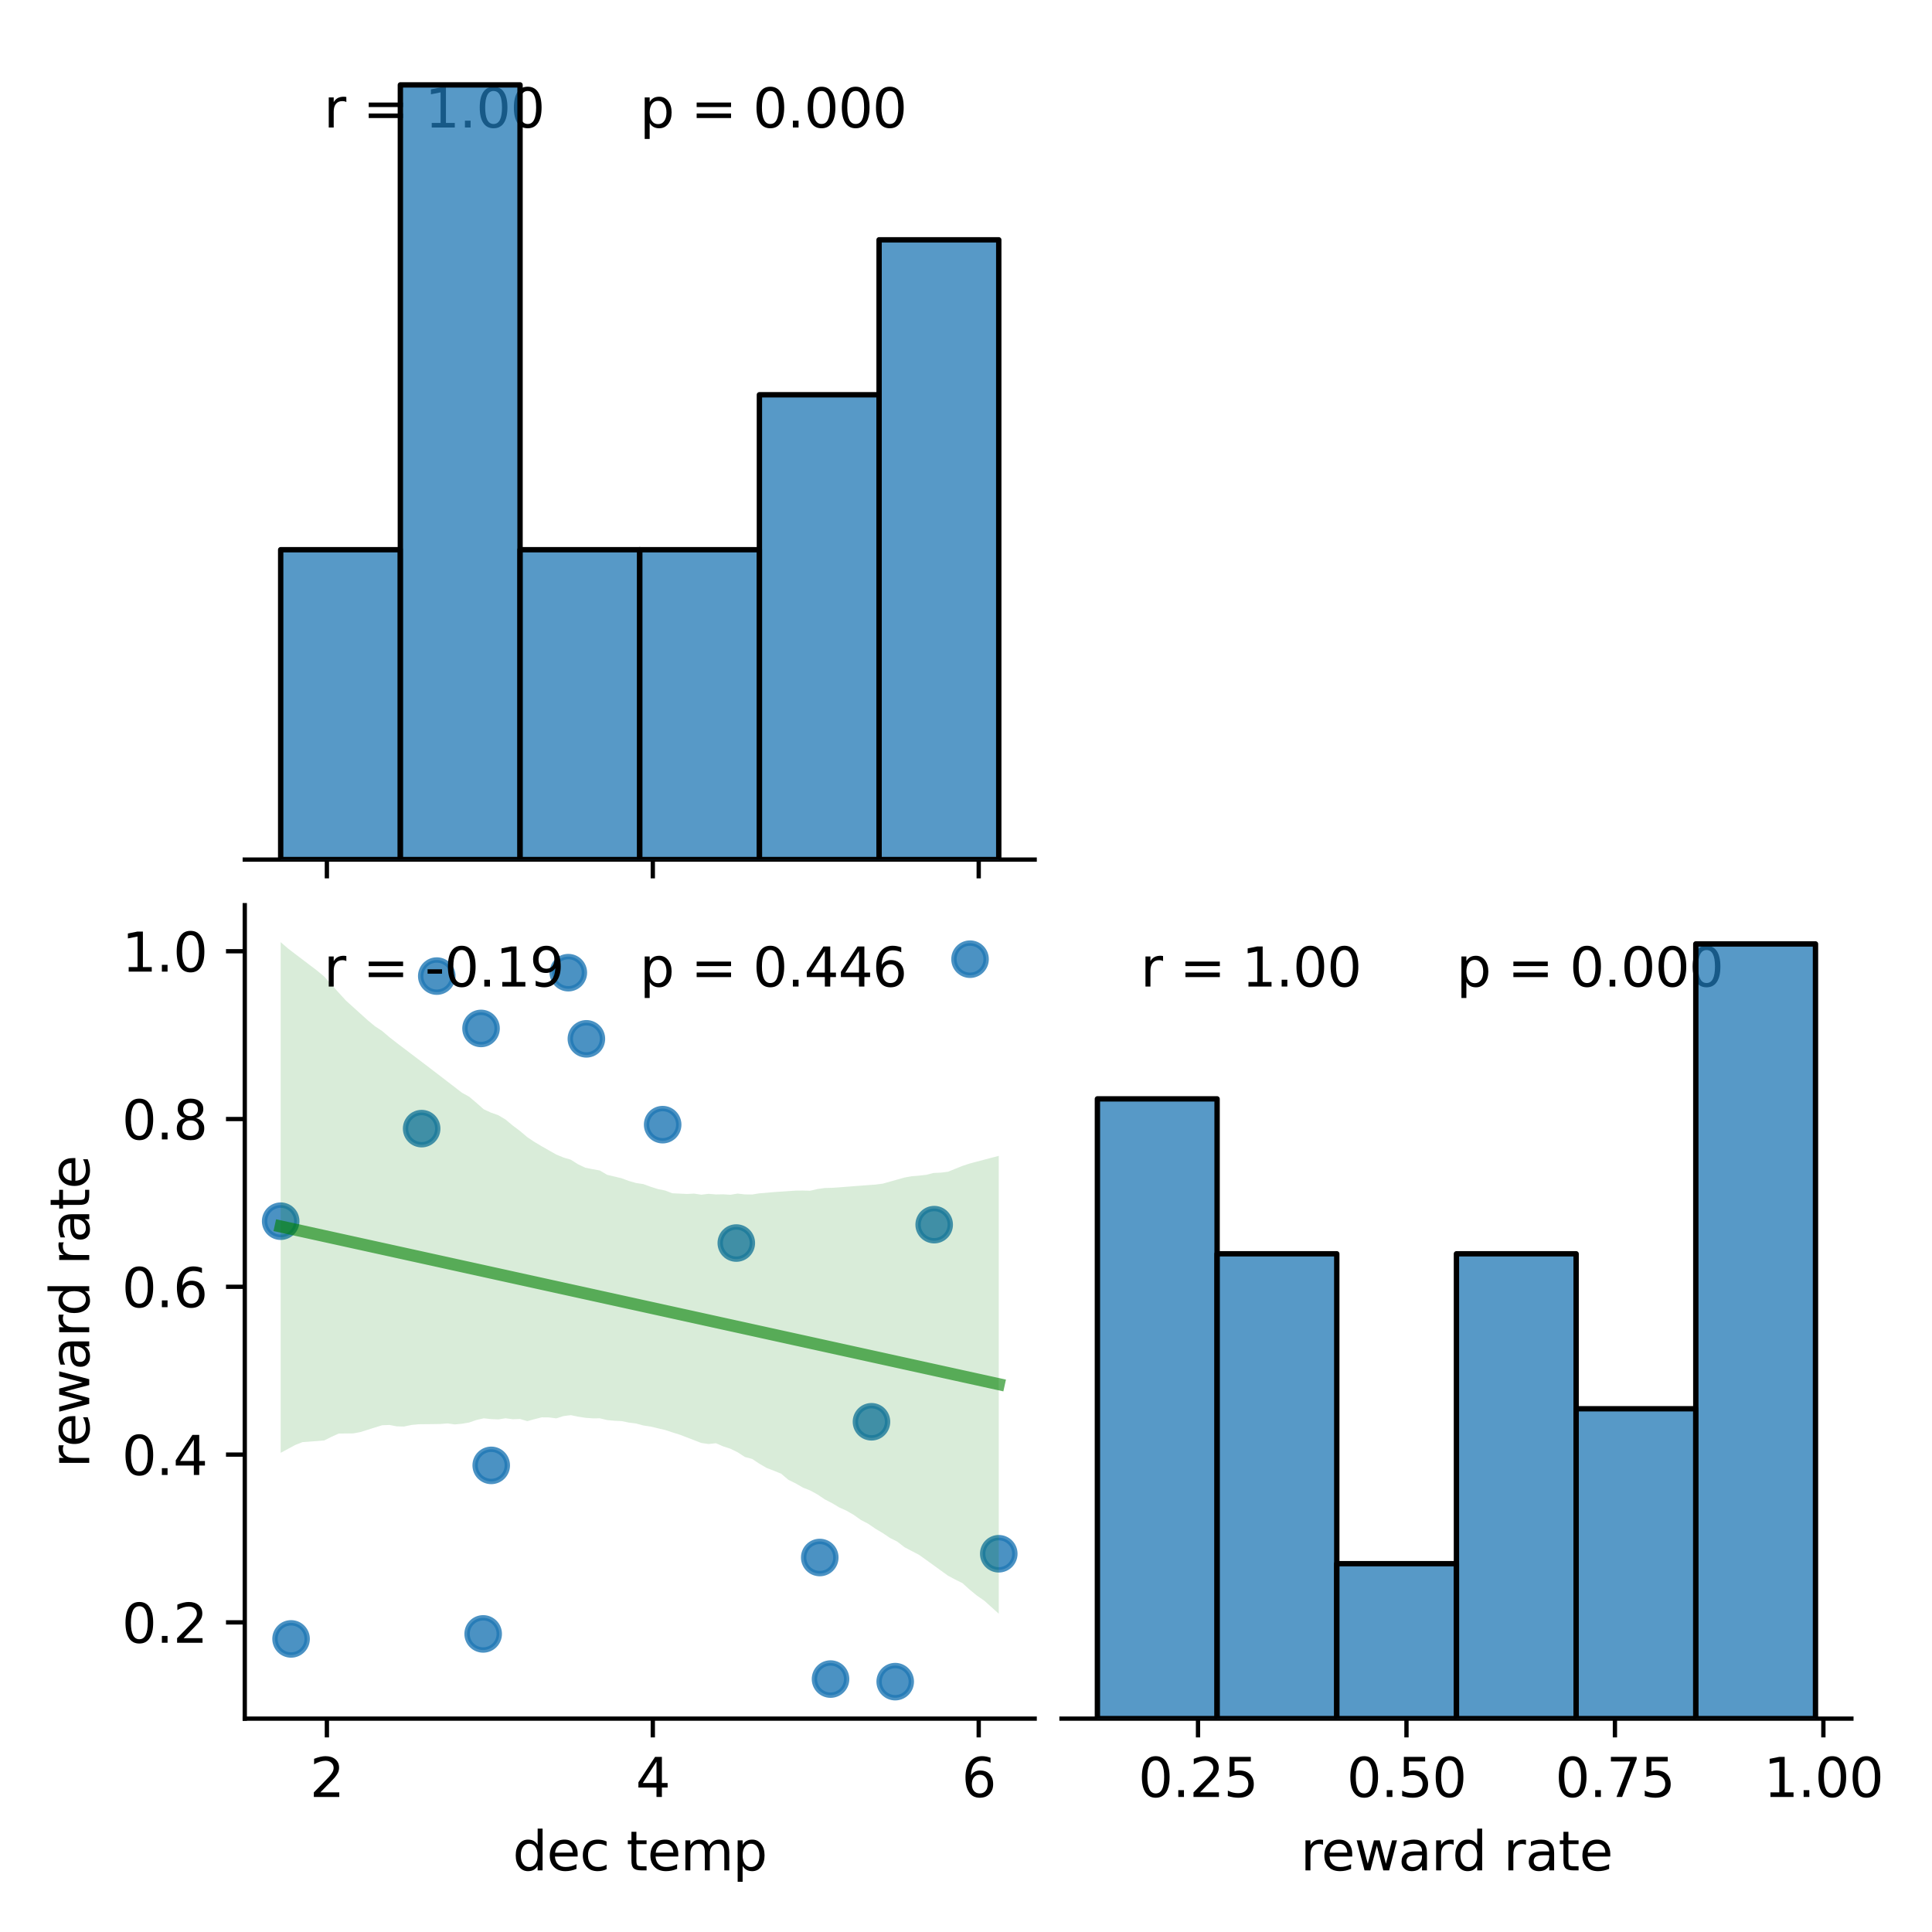 <?xml version="1.0" encoding="utf-8" standalone="no"?>
<!DOCTYPE svg PUBLIC "-//W3C//DTD SVG 1.1//EN"
  "http://www.w3.org/Graphics/SVG/1.1/DTD/svg11.dtd">
<svg xmlns:xlink="http://www.w3.org/1999/xlink" width="360pt" height="360pt" viewBox="0 0 360 360" xmlns="http://www.w3.org/2000/svg" version="1.1">
 <defs>
  <style type="text/css">*{stroke-linejoin: round; stroke-linecap: butt}</style>
 </defs>
 <g id="figure_1">
  <g id="patch_1">
   <path d="M 0 360 
L 360 360 
L 360 0 
L 0 0 
z
" style="fill: #ffffff"/>
  </g>
  <g id="axes_1">
   <g id="patch_2">
    <path d="M 45.61 160.17 
L 192.795 160.17 
L 192.795 8.6 
L 45.61 8.6 
z
" style="fill: #ffffff"/>
   </g>
   <g id="matplotlib.axis_1">
    <g id="xtick_1">
     <g id="line2d_1">
      <defs>
       <path id="m0ae97e2c4e" d="M 0 0 
L 0 3.5 
" style="stroke: #000000; stroke-width: 0.8"/>
      </defs>
      <g>
       <use xlink:href="#m0ae97e2c4e" x="60.91" y="160.17" style="stroke: #000000; stroke-width: 0.8"/>
      </g>
     </g>
    </g>
    <g id="xtick_2">
     <g id="line2d_2">
      <g>
       <use xlink:href="#m0ae97e2c4e" x="121.64" y="160.17" style="stroke: #000000; stroke-width: 0.8"/>
      </g>
     </g>
    </g>
    <g id="xtick_3">
     <g id="line2d_3">
      <g>
       <use xlink:href="#m0ae97e2c4e" x="182.369" y="160.17" style="stroke: #000000; stroke-width: 0.8"/>
      </g>
     </g>
    </g>
   </g>
   <g id="patch_3">
    <path d="M 45.61 160.17 
L 192.795 160.17 
" style="fill: none; stroke: #000000; stroke-width: 0.8; stroke-linejoin: miter; stroke-linecap: square"/>
   </g>
   <g id="text_1">
    <!-- r = 1.00  -->
    <g transform="translate(60.328 23.757) scale(0.1 -0.1)">
     <defs>
      <path id="DejaVuSans-72" d="M 2631 2963 
Q 2534 3019 2420 3045 
Q 2306 3072 2169 3072 
Q 1681 3072 1420 2755 
Q 1159 2438 1159 1844 
L 1159 0 
L 581 0 
L 581 3500 
L 1159 3500 
L 1159 2956 
Q 1341 3275 1631 3429 
Q 1922 3584 2338 3584 
Q 2397 3584 2469 3576 
Q 2541 3569 2628 3553 
L 2631 2963 
z
" transform="scale(0.016)"/>
      <path id="DejaVuSans-20" transform="scale(0.016)"/>
      <path id="DejaVuSans-3d" d="M 678 2906 
L 4684 2906 
L 4684 2381 
L 678 2381 
L 678 2906 
z
M 678 1631 
L 4684 1631 
L 4684 1100 
L 678 1100 
L 678 1631 
z
" transform="scale(0.016)"/>
      <path id="DejaVuSans-31" d="M 794 531 
L 1825 531 
L 1825 4091 
L 703 3866 
L 703 4441 
L 1819 4666 
L 2450 4666 
L 2450 531 
L 3481 531 
L 3481 0 
L 794 0 
L 794 531 
z
" transform="scale(0.016)"/>
      <path id="DejaVuSans-2e" d="M 684 794 
L 1344 794 
L 1344 0 
L 684 0 
L 684 794 
z
" transform="scale(0.016)"/>
      <path id="DejaVuSans-30" d="M 2034 4250 
Q 1547 4250 1301 3770 
Q 1056 3291 1056 2328 
Q 1056 1369 1301 889 
Q 1547 409 2034 409 
Q 2525 409 2770 889 
Q 3016 1369 3016 2328 
Q 3016 3291 2770 3770 
Q 2525 4250 2034 4250 
z
M 2034 4750 
Q 2819 4750 3233 4129 
Q 3647 3509 3647 2328 
Q 3647 1150 3233 529 
Q 2819 -91 2034 -91 
Q 1250 -91 836 529 
Q 422 1150 422 2328 
Q 422 3509 836 4129 
Q 1250 4750 2034 4750 
z
" transform="scale(0.016)"/>
     </defs>
     <use xlink:href="#DejaVuSans-72"/>
     <use xlink:href="#DejaVuSans-20" x="41.113"/>
     <use xlink:href="#DejaVuSans-3d" x="72.9"/>
     <use xlink:href="#DejaVuSans-20" x="156.689"/>
     <use xlink:href="#DejaVuSans-31" x="188.477"/>
     <use xlink:href="#DejaVuSans-2e" x="252.1"/>
     <use xlink:href="#DejaVuSans-30" x="283.887"/>
     <use xlink:href="#DejaVuSans-30" x="347.51"/>
     <use xlink:href="#DejaVuSans-20" x="411.133"/>
    </g>
   </g>
   <g id="text_2">
    <!-- p = 0.000 -->
    <g transform="translate(119.202 23.757) scale(0.1 -0.1)">
     <defs>
      <path id="DejaVuSans-70" d="M 1159 525 
L 1159 -1331 
L 581 -1331 
L 581 3500 
L 1159 3500 
L 1159 2969 
Q 1341 3281 1617 3432 
Q 1894 3584 2278 3584 
Q 2916 3584 3314 3078 
Q 3713 2572 3713 1747 
Q 3713 922 3314 415 
Q 2916 -91 2278 -91 
Q 1894 -91 1617 61 
Q 1341 213 1159 525 
z
M 3116 1747 
Q 3116 2381 2855 2742 
Q 2594 3103 2138 3103 
Q 1681 3103 1420 2742 
Q 1159 2381 1159 1747 
Q 1159 1113 1420 752 
Q 1681 391 2138 391 
Q 2594 391 2855 752 
Q 3116 1113 3116 1747 
z
" transform="scale(0.016)"/>
     </defs>
     <use xlink:href="#DejaVuSans-70"/>
     <use xlink:href="#DejaVuSans-20" x="63.477"/>
     <use xlink:href="#DejaVuSans-3d" x="95.264"/>
     <use xlink:href="#DejaVuSans-20" x="179.053"/>
     <use xlink:href="#DejaVuSans-30" x="210.84"/>
     <use xlink:href="#DejaVuSans-2e" x="274.463"/>
     <use xlink:href="#DejaVuSans-30" x="306.25"/>
     <use xlink:href="#DejaVuSans-30" x="369.873"/>
     <use xlink:href="#DejaVuSans-30" x="433.496"/>
    </g>
   </g>
  </g>
  <g id="axes_2">
   <g id="patch_4">
    <path d="M 45.61 320.24 
L 192.795 320.24 
L 192.795 168.67 
L 45.61 168.67 
z
" style="fill: #ffffff"/>
   </g>
   <g id="PathCollection_1">
    <defs>
     <path id="mc52bcabe0c" d="M 0 3 
C 0.796 3 1.559 2.684 2.121 2.121 
C 2.684 1.559 3 0.796 3 0 
C 3 -0.796 2.684 -1.559 2.121 -2.121 
C 1.559 -2.684 0.796 -3 0 -3 
C -0.796 -3 -1.559 -2.684 -2.121 -2.121 
C -2.684 -1.559 -3 -0.796 -3 0 
C -3 0.796 -2.684 1.559 -2.121 2.121 
C -1.559 2.684 -0.796 3 0 3 
z
" style="stroke: #1f77b4; stroke-opacity: 0.8"/>
    </defs>
    <g clip-path="url(#p57b9f3f7d6)">
     <use xlink:href="#mc52bcabe0c" x="81.385" y="181.88" style="fill: #1f77b4; fill-opacity: 0.8; stroke: #1f77b4; stroke-opacity: 0.8"/>
     <use xlink:href="#mc52bcabe0c" x="180.752" y="178.73" style="fill: #1f77b4; fill-opacity: 0.8; stroke: #1f77b4; stroke-opacity: 0.8"/>
     <use xlink:href="#mc52bcabe0c" x="91.533" y="273.052" style="fill: #1f77b4; fill-opacity: 0.8; stroke: #1f77b4; stroke-opacity: 0.8"/>
     <use xlink:href="#mc52bcabe0c" x="89.634" y="191.635" style="fill: #1f77b4; fill-opacity: 0.8; stroke: #1f77b4; stroke-opacity: 0.8"/>
     <use xlink:href="#mc52bcabe0c" x="54.237" y="305.387" style="fill: #1f77b4; fill-opacity: 0.8; stroke: #1f77b4; stroke-opacity: 0.8"/>
     <use xlink:href="#mc52bcabe0c" x="162.387" y="264.928" style="fill: #1f77b4; fill-opacity: 0.8; stroke: #1f77b4; stroke-opacity: 0.8"/>
     <use xlink:href="#mc52bcabe0c" x="52.3" y="227.552" style="fill: #1f77b4; fill-opacity: 0.8; stroke: #1f77b4; stroke-opacity: 0.8"/>
     <use xlink:href="#mc52bcabe0c" x="90.032" y="304.455" style="fill: #1f77b4; fill-opacity: 0.8; stroke: #1f77b4; stroke-opacity: 0.8"/>
     <use xlink:href="#mc52bcabe0c" x="123.476" y="209.564" style="fill: #1f77b4; fill-opacity: 0.8; stroke: #1f77b4; stroke-opacity: 0.8"/>
     <use xlink:href="#mc52bcabe0c" x="109.263" y="193.573" style="fill: #1f77b4; fill-opacity: 0.8; stroke: #1f77b4; stroke-opacity: 0.8"/>
     <use xlink:href="#mc52bcabe0c" x="137.199" y="231.624" style="fill: #1f77b4; fill-opacity: 0.8; stroke: #1f77b4; stroke-opacity: 0.8"/>
     <use xlink:href="#mc52bcabe0c" x="78.569" y="210.304" style="fill: #1f77b4; fill-opacity: 0.8; stroke: #1f77b4; stroke-opacity: 0.8"/>
     <use xlink:href="#mc52bcabe0c" x="174.071" y="228.195" style="fill: #1f77b4; fill-opacity: 0.8; stroke: #1f77b4; stroke-opacity: 0.8"/>
     <use xlink:href="#mc52bcabe0c" x="152.75" y="290.219" style="fill: #1f77b4; fill-opacity: 0.8; stroke: #1f77b4; stroke-opacity: 0.8"/>
     <use xlink:href="#mc52bcabe0c" x="154.759" y="312.871" style="fill: #1f77b4; fill-opacity: 0.8; stroke: #1f77b4; stroke-opacity: 0.8"/>
     <use xlink:href="#mc52bcabe0c" x="166.809" y="313.35" style="fill: #1f77b4; fill-opacity: 0.8; stroke: #1f77b4; stroke-opacity: 0.8"/>
     <use xlink:href="#mc52bcabe0c" x="105.898" y="181.243" style="fill: #1f77b4; fill-opacity: 0.8; stroke: #1f77b4; stroke-opacity: 0.8"/>
     <use xlink:href="#mc52bcabe0c" x="186.105" y="289.519" style="fill: #1f77b4; fill-opacity: 0.8; stroke: #1f77b4; stroke-opacity: 0.8"/>
    </g>
   </g>
   <g id="PolyCollection_1">
    <path d="M 52.3 175.56 
L 52.3 270.709 
L 53.652 269.985 
L 55.003 269.257 
L 56.355 268.722 
L 57.706 268.622 
L 59.058 268.518 
L 60.41 268.409 
L 61.761 267.733 
L 63.113 267.124 
L 64.464 267.11 
L 65.816 267.095 
L 67.167 266.842 
L 68.519 266.417 
L 69.871 265.989 
L 71.222 265.574 
L 72.574 265.521 
L 73.925 265.782 
L 75.277 265.815 
L 76.628 265.526 
L 77.98 265.389 
L 79.331 265.375 
L 80.683 265.362 
L 82.035 265.341 
L 83.386 265.233 
L 84.738 265.419 
L 86.089 265.296 
L 87.441 265.058 
L 88.792 264.59 
L 90.144 264.283 
L 91.495 264.427 
L 92.847 264.487 
L 94.199 264.276 
L 95.55 264.454 
L 96.902 264.406 
L 98.253 264.812 
L 99.605 264.439 
L 100.956 264.099 
L 102.308 264.113 
L 103.66 264.292 
L 105.011 263.863 
L 106.363 263.696 
L 107.714 263.974 
L 109.066 264.185 
L 110.417 264.289 
L 111.769 264.28 
L 113.12 264.608 
L 114.472 264.735 
L 115.824 264.802 
L 117.175 265.079 
L 118.527 265.247 
L 119.878 265.617 
L 121.23 265.823 
L 122.581 266.143 
L 123.933 266.455 
L 125.284 266.903 
L 126.636 267.322 
L 127.988 267.841 
L 129.339 268.356 
L 130.691 268.879 
L 132.042 269.07 
L 133.394 268.924 
L 134.745 269.509 
L 136.097 269.946 
L 137.449 270.611 
L 138.8 271.489 
L 140.152 271.851 
L 141.503 272.742 
L 142.855 273.53 
L 144.206 274.052 
L 145.558 274.601 
L 146.909 275.747 
L 148.261 276.411 
L 149.613 277.191 
L 150.964 277.727 
L 152.316 278.464 
L 153.667 279.375 
L 155.019 280.078 
L 156.37 280.882 
L 157.722 281.492 
L 159.074 282.27 
L 160.425 283.231 
L 161.777 283.932 
L 163.128 284.859 
L 164.48 285.664 
L 165.831 286.572 
L 167.183 287.256 
L 168.534 288.297 
L 169.886 289.012 
L 171.238 289.712 
L 172.589 290.678 
L 173.941 291.65 
L 175.292 292.633 
L 176.644 293.605 
L 177.995 294.325 
L 179.347 295.001 
L 180.698 296.222 
L 182.05 297.325 
L 183.402 298.262 
L 184.753 299.478 
L 186.105 300.693 
L 186.105 215.382 
L 186.105 215.382 
L 184.753 215.731 
L 183.402 216.085 
L 182.05 216.443 
L 180.698 216.801 
L 179.347 217.245 
L 177.995 217.791 
L 176.644 218.338 
L 175.292 218.505 
L 173.941 218.568 
L 172.589 218.911 
L 171.238 219.067 
L 169.886 219.176 
L 168.534 219.416 
L 167.183 219.799 
L 165.831 220.178 
L 164.48 220.558 
L 163.128 220.729 
L 161.777 220.829 
L 160.425 220.93 
L 159.074 221.03 
L 157.722 221.136 
L 156.37 221.245 
L 155.019 221.334 
L 153.667 221.37 
L 152.316 221.559 
L 150.964 221.875 
L 149.613 221.838 
L 148.261 221.854 
L 146.909 221.946 
L 145.558 222.038 
L 144.206 222.128 
L 142.855 222.251 
L 141.503 222.36 
L 140.152 222.575 
L 138.8 222.559 
L 137.449 222.407 
L 136.097 222.625 
L 134.745 222.54 
L 133.394 222.566 
L 132.042 222.45 
L 130.691 222.612 
L 129.339 222.412 
L 127.988 222.478 
L 126.636 222.411 
L 125.284 222.348 
L 123.933 221.833 
L 122.581 221.56 
L 121.23 221.132 
L 119.878 220.638 
L 118.527 220.437 
L 117.175 220.054 
L 115.824 219.55 
L 114.472 219.226 
L 113.12 218.903 
L 111.769 218.106 
L 110.417 217.856 
L 109.066 217.588 
L 107.714 216.951 
L 106.363 216.092 
L 105.011 215.689 
L 103.66 215.137 
L 102.308 214.369 
L 100.956 213.601 
L 99.605 212.795 
L 98.253 211.893 
L 96.902 210.753 
L 95.55 209.733 
L 94.199 208.609 
L 92.847 207.798 
L 91.495 207.323 
L 90.144 206.703 
L 88.792 205.517 
L 87.441 204.369 
L 86.089 203.62 
L 84.738 202.581 
L 83.386 201.541 
L 82.035 200.501 
L 80.683 199.466 
L 79.331 198.432 
L 77.98 197.406 
L 76.628 196.382 
L 75.277 195.357 
L 73.925 194.332 
L 72.574 193.28 
L 71.222 192.121 
L 69.871 191.229 
L 68.519 190.11 
L 67.167 188.889 
L 65.816 187.667 
L 64.464 186.447 
L 63.113 184.972 
L 61.761 183.467 
L 60.41 181.966 
L 59.058 180.838 
L 57.706 179.813 
L 56.355 178.787 
L 55.003 177.762 
L 53.652 176.725 
L 52.3 175.56 
z
" clip-path="url(#p57b9f3f7d6)" style="fill: #008000; fill-opacity: 0.15"/>
   </g>
   <g id="matplotlib.axis_2">
    <g id="xtick_4">
     <g id="line2d_4">
      <g>
       <use xlink:href="#m0ae97e2c4e" x="60.91" y="320.24" style="stroke: #000000; stroke-width: 0.8"/>
      </g>
     </g>
     <g id="text_3">
      <!-- 2 -->
      <g transform="translate(57.729 334.838) scale(0.1 -0.1)">
       <defs>
        <path id="DejaVuSans-32" d="M 1228 531 
L 3431 531 
L 3431 0 
L 469 0 
L 469 531 
Q 828 903 1448 1529 
Q 2069 2156 2228 2338 
Q 2531 2678 2651 2914 
Q 2772 3150 2772 3378 
Q 2772 3750 2511 3984 
Q 2250 4219 1831 4219 
Q 1534 4219 1204 4116 
Q 875 4013 500 3803 
L 500 4441 
Q 881 4594 1212 4672 
Q 1544 4750 1819 4750 
Q 2544 4750 2975 4387 
Q 3406 4025 3406 3419 
Q 3406 3131 3298 2873 
Q 3191 2616 2906 2266 
Q 2828 2175 2409 1742 
Q 1991 1309 1228 531 
z
" transform="scale(0.016)"/>
       </defs>
       <use xlink:href="#DejaVuSans-32"/>
      </g>
     </g>
    </g>
    <g id="xtick_5">
     <g id="line2d_5">
      <g>
       <use xlink:href="#m0ae97e2c4e" x="121.64" y="320.24" style="stroke: #000000; stroke-width: 0.8"/>
      </g>
     </g>
     <g id="text_4">
      <!-- 4 -->
      <g transform="translate(118.458 334.838) scale(0.1 -0.1)">
       <defs>
        <path id="DejaVuSans-34" d="M 2419 4116 
L 825 1625 
L 2419 1625 
L 2419 4116 
z
M 2253 4666 
L 3047 4666 
L 3047 1625 
L 3713 1625 
L 3713 1100 
L 3047 1100 
L 3047 0 
L 2419 0 
L 2419 1100 
L 313 1100 
L 313 1709 
L 2253 4666 
z
" transform="scale(0.016)"/>
       </defs>
       <use xlink:href="#DejaVuSans-34"/>
      </g>
     </g>
    </g>
    <g id="xtick_6">
     <g id="line2d_6">
      <g>
       <use xlink:href="#m0ae97e2c4e" x="182.369" y="320.24" style="stroke: #000000; stroke-width: 0.8"/>
      </g>
     </g>
     <g id="text_5">
      <!-- 6 -->
      <g transform="translate(179.188 334.838) scale(0.1 -0.1)">
       <defs>
        <path id="DejaVuSans-36" d="M 2113 2584 
Q 1688 2584 1439 2293 
Q 1191 2003 1191 1497 
Q 1191 994 1439 701 
Q 1688 409 2113 409 
Q 2538 409 2786 701 
Q 3034 994 3034 1497 
Q 3034 2003 2786 2293 
Q 2538 2584 2113 2584 
z
M 3366 4563 
L 3366 3988 
Q 3128 4100 2886 4159 
Q 2644 4219 2406 4219 
Q 1781 4219 1451 3797 
Q 1122 3375 1075 2522 
Q 1259 2794 1537 2939 
Q 1816 3084 2150 3084 
Q 2853 3084 3261 2657 
Q 3669 2231 3669 1497 
Q 3669 778 3244 343 
Q 2819 -91 2113 -91 
Q 1303 -91 875 529 
Q 447 1150 447 2328 
Q 447 3434 972 4092 
Q 1497 4750 2381 4750 
Q 2619 4750 2861 4703 
Q 3103 4656 3366 4563 
z
" transform="scale(0.016)"/>
       </defs>
       <use xlink:href="#DejaVuSans-36"/>
      </g>
     </g>
    </g>
    <g id="text_6">
     <!-- dec temp -->
     <g transform="translate(95.532 348.517) scale(0.1 -0.1)">
      <defs>
       <path id="DejaVuSans-64" d="M 2906 2969 
L 2906 4863 
L 3481 4863 
L 3481 0 
L 2906 0 
L 2906 525 
Q 2725 213 2448 61 
Q 2172 -91 1784 -91 
Q 1150 -91 751 415 
Q 353 922 353 1747 
Q 353 2572 751 3078 
Q 1150 3584 1784 3584 
Q 2172 3584 2448 3432 
Q 2725 3281 2906 2969 
z
M 947 1747 
Q 947 1113 1208 752 
Q 1469 391 1925 391 
Q 2381 391 2643 752 
Q 2906 1113 2906 1747 
Q 2906 2381 2643 2742 
Q 2381 3103 1925 3103 
Q 1469 3103 1208 2742 
Q 947 2381 947 1747 
z
" transform="scale(0.016)"/>
       <path id="DejaVuSans-65" d="M 3597 1894 
L 3597 1613 
L 953 1613 
Q 991 1019 1311 708 
Q 1631 397 2203 397 
Q 2534 397 2845 478 
Q 3156 559 3463 722 
L 3463 178 
Q 3153 47 2828 -22 
Q 2503 -91 2169 -91 
Q 1331 -91 842 396 
Q 353 884 353 1716 
Q 353 2575 817 3079 
Q 1281 3584 2069 3584 
Q 2775 3584 3186 3129 
Q 3597 2675 3597 1894 
z
M 3022 2063 
Q 3016 2534 2758 2815 
Q 2500 3097 2075 3097 
Q 1594 3097 1305 2825 
Q 1016 2553 972 2059 
L 3022 2063 
z
" transform="scale(0.016)"/>
       <path id="DejaVuSans-63" d="M 3122 3366 
L 3122 2828 
Q 2878 2963 2633 3030 
Q 2388 3097 2138 3097 
Q 1578 3097 1268 2742 
Q 959 2388 959 1747 
Q 959 1106 1268 751 
Q 1578 397 2138 397 
Q 2388 397 2633 464 
Q 2878 531 3122 666 
L 3122 134 
Q 2881 22 2623 -34 
Q 2366 -91 2075 -91 
Q 1284 -91 818 406 
Q 353 903 353 1747 
Q 353 2603 823 3093 
Q 1294 3584 2113 3584 
Q 2378 3584 2631 3529 
Q 2884 3475 3122 3366 
z
" transform="scale(0.016)"/>
       <path id="DejaVuSans-74" d="M 1172 4494 
L 1172 3500 
L 2356 3500 
L 2356 3053 
L 1172 3053 
L 1172 1153 
Q 1172 725 1289 603 
Q 1406 481 1766 481 
L 2356 481 
L 2356 0 
L 1766 0 
Q 1100 0 847 248 
Q 594 497 594 1153 
L 594 3053 
L 172 3053 
L 172 3500 
L 594 3500 
L 594 4494 
L 1172 4494 
z
" transform="scale(0.016)"/>
       <path id="DejaVuSans-6d" d="M 3328 2828 
Q 3544 3216 3844 3400 
Q 4144 3584 4550 3584 
Q 5097 3584 5394 3201 
Q 5691 2819 5691 2113 
L 5691 0 
L 5113 0 
L 5113 2094 
Q 5113 2597 4934 2840 
Q 4756 3084 4391 3084 
Q 3944 3084 3684 2787 
Q 3425 2491 3425 1978 
L 3425 0 
L 2847 0 
L 2847 2094 
Q 2847 2600 2669 2842 
Q 2491 3084 2119 3084 
Q 1678 3084 1418 2786 
Q 1159 2488 1159 1978 
L 1159 0 
L 581 0 
L 581 3500 
L 1159 3500 
L 1159 2956 
Q 1356 3278 1631 3431 
Q 1906 3584 2284 3584 
Q 2666 3584 2933 3390 
Q 3200 3197 3328 2828 
z
" transform="scale(0.016)"/>
      </defs>
      <use xlink:href="#DejaVuSans-64"/>
      <use xlink:href="#DejaVuSans-65" x="63.477"/>
      <use xlink:href="#DejaVuSans-63" x="125"/>
      <use xlink:href="#DejaVuSans-20" x="179.98"/>
      <use xlink:href="#DejaVuSans-74" x="211.768"/>
      <use xlink:href="#DejaVuSans-65" x="250.977"/>
      <use xlink:href="#DejaVuSans-6d" x="312.5"/>
      <use xlink:href="#DejaVuSans-70" x="409.912"/>
     </g>
    </g>
   </g>
   <g id="matplotlib.axis_3">
    <g id="ytick_1">
     <g id="line2d_7">
      <defs>
       <path id="m16e90c6a64" d="M 0 0 
L -3.5 0 
" style="stroke: #000000; stroke-width: 0.8"/>
      </defs>
      <g>
       <use xlink:href="#m16e90c6a64" x="45.61" y="302.304" style="stroke: #000000; stroke-width: 0.8"/>
      </g>
     </g>
     <g id="text_7">
      <!-- 0.2 -->
      <g transform="translate(22.707 306.103) scale(0.1 -0.1)">
       <use xlink:href="#DejaVuSans-30"/>
       <use xlink:href="#DejaVuSans-2e" x="63.623"/>
       <use xlink:href="#DejaVuSans-32" x="95.41"/>
      </g>
     </g>
    </g>
    <g id="ytick_2">
     <g id="line2d_8">
      <g>
       <use xlink:href="#m16e90c6a64" x="45.61" y="271.04" style="stroke: #000000; stroke-width: 0.8"/>
      </g>
     </g>
     <g id="text_8">
      <!-- 0.4 -->
      <g transform="translate(22.707 274.84) scale(0.1 -0.1)">
       <use xlink:href="#DejaVuSans-30"/>
       <use xlink:href="#DejaVuSans-2e" x="63.623"/>
       <use xlink:href="#DejaVuSans-34" x="95.41"/>
      </g>
     </g>
    </g>
    <g id="ytick_3">
     <g id="line2d_9">
      <g>
       <use xlink:href="#m16e90c6a64" x="45.61" y="239.777" style="stroke: #000000; stroke-width: 0.8"/>
      </g>
     </g>
     <g id="text_9">
      <!-- 0.6 -->
      <g transform="translate(22.707 243.576) scale(0.1 -0.1)">
       <use xlink:href="#DejaVuSans-30"/>
       <use xlink:href="#DejaVuSans-2e" x="63.623"/>
       <use xlink:href="#DejaVuSans-36" x="95.41"/>
      </g>
     </g>
    </g>
    <g id="ytick_4">
     <g id="line2d_10">
      <g>
       <use xlink:href="#m16e90c6a64" x="45.61" y="208.514" style="stroke: #000000; stroke-width: 0.8"/>
      </g>
     </g>
     <g id="text_10">
      <!-- 0.8 -->
      <g transform="translate(22.707 212.313) scale(0.1 -0.1)">
       <defs>
        <path id="DejaVuSans-38" d="M 2034 2216 
Q 1584 2216 1326 1975 
Q 1069 1734 1069 1313 
Q 1069 891 1326 650 
Q 1584 409 2034 409 
Q 2484 409 2743 651 
Q 3003 894 3003 1313 
Q 3003 1734 2745 1975 
Q 2488 2216 2034 2216 
z
M 1403 2484 
Q 997 2584 770 2862 
Q 544 3141 544 3541 
Q 544 4100 942 4425 
Q 1341 4750 2034 4750 
Q 2731 4750 3128 4425 
Q 3525 4100 3525 3541 
Q 3525 3141 3298 2862 
Q 3072 2584 2669 2484 
Q 3125 2378 3379 2068 
Q 3634 1759 3634 1313 
Q 3634 634 3220 271 
Q 2806 -91 2034 -91 
Q 1263 -91 848 271 
Q 434 634 434 1313 
Q 434 1759 690 2068 
Q 947 2378 1403 2484 
z
M 1172 3481 
Q 1172 3119 1398 2916 
Q 1625 2713 2034 2713 
Q 2441 2713 2670 2916 
Q 2900 3119 2900 3481 
Q 2900 3844 2670 4047 
Q 2441 4250 2034 4250 
Q 1625 4250 1398 4047 
Q 1172 3844 1172 3481 
z
" transform="scale(0.016)"/>
       </defs>
       <use xlink:href="#DejaVuSans-30"/>
       <use xlink:href="#DejaVuSans-2e" x="63.623"/>
       <use xlink:href="#DejaVuSans-38" x="95.41"/>
      </g>
     </g>
    </g>
    <g id="ytick_5">
     <g id="line2d_11">
      <g>
       <use xlink:href="#m16e90c6a64" x="45.61" y="177.25" style="stroke: #000000; stroke-width: 0.8"/>
      </g>
     </g>
     <g id="text_11">
      <!-- 1.0 -->
      <g transform="translate(22.707 181.049) scale(0.1 -0.1)">
       <use xlink:href="#DejaVuSans-31"/>
       <use xlink:href="#DejaVuSans-2e" x="63.623"/>
       <use xlink:href="#DejaVuSans-30" x="95.41"/>
      </g>
     </g>
    </g>
    <g id="text_12">
     <!-- reward rate -->
     <g transform="translate(16.627 273.515) rotate(-90) scale(0.1 -0.1)">
      <defs>
       <path id="DejaVuSans-77" d="M 269 3500 
L 844 3500 
L 1563 769 
L 2278 3500 
L 2956 3500 
L 3675 769 
L 4391 3500 
L 4966 3500 
L 4050 0 
L 3372 0 
L 2619 2869 
L 1863 0 
L 1184 0 
L 269 3500 
z
" transform="scale(0.016)"/>
       <path id="DejaVuSans-61" d="M 2194 1759 
Q 1497 1759 1228 1600 
Q 959 1441 959 1056 
Q 959 750 1161 570 
Q 1363 391 1709 391 
Q 2188 391 2477 730 
Q 2766 1069 2766 1631 
L 2766 1759 
L 2194 1759 
z
M 3341 1997 
L 3341 0 
L 2766 0 
L 2766 531 
Q 2569 213 2275 61 
Q 1981 -91 1556 -91 
Q 1019 -91 701 211 
Q 384 513 384 1019 
Q 384 1609 779 1909 
Q 1175 2209 1959 2209 
L 2766 2209 
L 2766 2266 
Q 2766 2663 2505 2880 
Q 2244 3097 1772 3097 
Q 1472 3097 1187 3025 
Q 903 2953 641 2809 
L 641 3341 
Q 956 3463 1253 3523 
Q 1550 3584 1831 3584 
Q 2591 3584 2966 3190 
Q 3341 2797 3341 1997 
z
" transform="scale(0.016)"/>
      </defs>
      <use xlink:href="#DejaVuSans-72"/>
      <use xlink:href="#DejaVuSans-65" x="38.863"/>
      <use xlink:href="#DejaVuSans-77" x="100.387"/>
      <use xlink:href="#DejaVuSans-61" x="182.174"/>
      <use xlink:href="#DejaVuSans-72" x="243.453"/>
      <use xlink:href="#DejaVuSans-64" x="282.816"/>
      <use xlink:href="#DejaVuSans-20" x="346.293"/>
      <use xlink:href="#DejaVuSans-72" x="378.08"/>
      <use xlink:href="#DejaVuSans-61" x="419.193"/>
      <use xlink:href="#DejaVuSans-74" x="480.473"/>
      <use xlink:href="#DejaVuSans-65" x="519.682"/>
     </g>
    </g>
   </g>
   <g id="line2d_12">
    <path d="M 52.3 228.532 
L 53.652 228.829 
L 55.003 229.126 
L 56.355 229.423 
L 57.706 229.719 
L 59.058 230.016 
L 60.41 230.313 
L 61.761 230.61 
L 63.113 230.907 
L 64.464 231.204 
L 65.816 231.501 
L 67.167 231.797 
L 68.519 232.094 
L 69.871 232.391 
L 71.222 232.688 
L 72.574 232.985 
L 73.925 233.282 
L 75.277 233.579 
L 76.628 233.876 
L 77.98 234.172 
L 79.331 234.469 
L 80.683 234.766 
L 82.035 235.063 
L 83.386 235.36 
L 84.738 235.657 
L 86.089 235.954 
L 87.441 236.25 
L 88.792 236.547 
L 90.144 236.844 
L 91.495 237.141 
L 92.847 237.438 
L 94.199 237.735 
L 95.55 238.032 
L 96.902 238.329 
L 98.253 238.625 
L 99.605 238.922 
L 100.956 239.219 
L 102.308 239.516 
L 103.66 239.813 
L 105.011 240.11 
L 106.363 240.407 
L 107.714 240.704 
L 109.066 241 
L 110.417 241.297 
L 111.769 241.594 
L 113.12 241.891 
L 114.472 242.188 
L 115.824 242.485 
L 117.175 242.782 
L 118.527 243.078 
L 119.878 243.375 
L 121.23 243.672 
L 122.581 243.969 
L 123.933 244.266 
L 125.284 244.563 
L 126.636 244.86 
L 127.988 245.157 
L 129.339 245.453 
L 130.691 245.75 
L 132.042 246.047 
L 133.394 246.344 
L 134.745 246.641 
L 136.097 246.938 
L 137.449 247.235 
L 138.8 247.531 
L 140.152 247.828 
L 141.503 248.125 
L 142.855 248.422 
L 144.206 248.719 
L 145.558 249.016 
L 146.909 249.313 
L 148.261 249.61 
L 149.613 249.906 
L 150.964 250.203 
L 152.316 250.5 
L 153.667 250.797 
L 155.019 251.094 
L 156.37 251.391 
L 157.722 251.688 
L 159.074 251.985 
L 160.425 252.281 
L 161.777 252.578 
L 163.128 252.875 
L 164.48 253.172 
L 165.831 253.469 
L 167.183 253.766 
L 168.534 254.063 
L 169.886 254.359 
L 171.238 254.656 
L 172.589 254.953 
L 173.941 255.25 
L 175.292 255.547 
L 176.644 255.844 
L 177.995 256.141 
L 179.347 256.438 
L 180.698 256.734 
L 182.05 257.031 
L 183.402 257.328 
L 184.753 257.625 
L 186.105 257.922 
" clip-path="url(#p57b9f3f7d6)" style="fill: none; stroke: #008000; stroke-opacity: 0.6; stroke-width: 2.25; stroke-linecap: square"/>
   </g>
   <g id="patch_5">
    <path d="M 45.61 320.24 
L 45.61 168.67 
" style="fill: none; stroke: #000000; stroke-width: 0.8; stroke-linejoin: miter; stroke-linecap: square"/>
   </g>
   <g id="patch_6">
    <path d="M 45.61 320.24 
L 192.795 320.24 
" style="fill: none; stroke: #000000; stroke-width: 0.8; stroke-linejoin: miter; stroke-linecap: square"/>
   </g>
   <g id="text_13">
    <!-- r = -0.19  -->
    <g transform="translate(60.328 183.827) scale(0.1 -0.1)">
     <defs>
      <path id="DejaVuSans-2d" d="M 313 2009 
L 1997 2009 
L 1997 1497 
L 313 1497 
L 313 2009 
z
" transform="scale(0.016)"/>
      <path id="DejaVuSans-39" d="M 703 97 
L 703 672 
Q 941 559 1184 500 
Q 1428 441 1663 441 
Q 2288 441 2617 861 
Q 2947 1281 2994 2138 
Q 2813 1869 2534 1725 
Q 2256 1581 1919 1581 
Q 1219 1581 811 2004 
Q 403 2428 403 3163 
Q 403 3881 828 4315 
Q 1253 4750 1959 4750 
Q 2769 4750 3195 4129 
Q 3622 3509 3622 2328 
Q 3622 1225 3098 567 
Q 2575 -91 1691 -91 
Q 1453 -91 1209 -44 
Q 966 3 703 97 
z
M 1959 2075 
Q 2384 2075 2632 2365 
Q 2881 2656 2881 3163 
Q 2881 3666 2632 3958 
Q 2384 4250 1959 4250 
Q 1534 4250 1286 3958 
Q 1038 3666 1038 3163 
Q 1038 2656 1286 2365 
Q 1534 2075 1959 2075 
z
" transform="scale(0.016)"/>
     </defs>
     <use xlink:href="#DejaVuSans-72"/>
     <use xlink:href="#DejaVuSans-20" x="41.113"/>
     <use xlink:href="#DejaVuSans-3d" x="72.9"/>
     <use xlink:href="#DejaVuSans-20" x="156.689"/>
     <use xlink:href="#DejaVuSans-2d" x="188.477"/>
     <use xlink:href="#DejaVuSans-30" x="224.561"/>
     <use xlink:href="#DejaVuSans-2e" x="288.184"/>
     <use xlink:href="#DejaVuSans-31" x="319.971"/>
     <use xlink:href="#DejaVuSans-39" x="383.594"/>
     <use xlink:href="#DejaVuSans-20" x="447.217"/>
    </g>
   </g>
   <g id="text_14">
    <!-- p = 0.446 -->
    <g transform="translate(119.202 183.827) scale(0.1 -0.1)">
     <use xlink:href="#DejaVuSans-70"/>
     <use xlink:href="#DejaVuSans-20" x="63.477"/>
     <use xlink:href="#DejaVuSans-3d" x="95.264"/>
     <use xlink:href="#DejaVuSans-20" x="179.053"/>
     <use xlink:href="#DejaVuSans-30" x="210.84"/>
     <use xlink:href="#DejaVuSans-2e" x="274.463"/>
     <use xlink:href="#DejaVuSans-34" x="306.25"/>
     <use xlink:href="#DejaVuSans-34" x="369.873"/>
     <use xlink:href="#DejaVuSans-36" x="433.496"/>
    </g>
   </g>
  </g>
  <g id="axes_3">
   <g id="patch_7">
    <path d="M 197.795 320.24 
L 344.98 320.24 
L 344.98 168.67 
L 197.795 168.67 
z
" style="fill: #ffffff"/>
   </g>
   <g id="matplotlib.axis_4">
    <g id="xtick_7">
     <g id="line2d_13">
      <g>
       <use xlink:href="#m0ae97e2c4e" x="223.233" y="320.24" style="stroke: #000000; stroke-width: 0.8"/>
      </g>
     </g>
     <g id="text_15">
      <!-- 0.25 -->
      <g transform="translate(212.1 334.838) scale(0.1 -0.1)">
       <defs>
        <path id="DejaVuSans-35" d="M 691 4666 
L 3169 4666 
L 3169 4134 
L 1269 4134 
L 1269 2991 
Q 1406 3038 1543 3061 
Q 1681 3084 1819 3084 
Q 2600 3084 3056 2656 
Q 3513 2228 3513 1497 
Q 3513 744 3044 326 
Q 2575 -91 1722 -91 
Q 1428 -91 1123 -41 
Q 819 9 494 109 
L 494 744 
Q 775 591 1075 516 
Q 1375 441 1709 441 
Q 2250 441 2565 725 
Q 2881 1009 2881 1497 
Q 2881 1984 2565 2268 
Q 2250 2553 1709 2553 
Q 1456 2553 1204 2497 
Q 953 2441 691 2322 
L 691 4666 
z
" transform="scale(0.016)"/>
       </defs>
       <use xlink:href="#DejaVuSans-30"/>
       <use xlink:href="#DejaVuSans-2e" x="63.623"/>
       <use xlink:href="#DejaVuSans-32" x="95.41"/>
       <use xlink:href="#DejaVuSans-35" x="159.033"/>
      </g>
     </g>
    </g>
    <g id="xtick_8">
     <g id="line2d_14">
      <g>
       <use xlink:href="#m0ae97e2c4e" x="262.076" y="320.24" style="stroke: #000000; stroke-width: 0.8"/>
      </g>
     </g>
     <g id="text_16">
      <!-- 0.50 -->
      <g transform="translate(250.943 334.838) scale(0.1 -0.1)">
       <use xlink:href="#DejaVuSans-30"/>
       <use xlink:href="#DejaVuSans-2e" x="63.623"/>
       <use xlink:href="#DejaVuSans-35" x="95.41"/>
       <use xlink:href="#DejaVuSans-30" x="159.033"/>
      </g>
     </g>
    </g>
    <g id="xtick_9">
     <g id="line2d_15">
      <g>
       <use xlink:href="#m0ae97e2c4e" x="300.918" y="320.24" style="stroke: #000000; stroke-width: 0.8"/>
      </g>
     </g>
     <g id="text_17">
      <!-- 0.75 -->
      <g transform="translate(289.785 334.838) scale(0.1 -0.1)">
       <defs>
        <path id="DejaVuSans-37" d="M 525 4666 
L 3525 4666 
L 3525 4397 
L 1831 0 
L 1172 0 
L 2766 4134 
L 525 4134 
L 525 4666 
z
" transform="scale(0.016)"/>
       </defs>
       <use xlink:href="#DejaVuSans-30"/>
       <use xlink:href="#DejaVuSans-2e" x="63.623"/>
       <use xlink:href="#DejaVuSans-37" x="95.41"/>
       <use xlink:href="#DejaVuSans-35" x="159.033"/>
      </g>
     </g>
    </g>
    <g id="xtick_10">
     <g id="line2d_16">
      <g>
       <use xlink:href="#m0ae97e2c4e" x="339.76" y="320.24" style="stroke: #000000; stroke-width: 0.8"/>
      </g>
     </g>
     <g id="text_18">
      <!-- 1.00 -->
      <g transform="translate(328.627 334.838) scale(0.1 -0.1)">
       <use xlink:href="#DejaVuSans-31"/>
       <use xlink:href="#DejaVuSans-2e" x="63.623"/>
       <use xlink:href="#DejaVuSans-30" x="95.41"/>
       <use xlink:href="#DejaVuSans-30" x="159.033"/>
      </g>
     </g>
    </g>
    <g id="text_19">
     <!-- reward rate -->
     <g transform="translate(242.327 348.517) scale(0.1 -0.1)">
      <use xlink:href="#DejaVuSans-72"/>
      <use xlink:href="#DejaVuSans-65" x="38.863"/>
      <use xlink:href="#DejaVuSans-77" x="100.387"/>
      <use xlink:href="#DejaVuSans-61" x="182.174"/>
      <use xlink:href="#DejaVuSans-72" x="243.453"/>
      <use xlink:href="#DejaVuSans-64" x="282.816"/>
      <use xlink:href="#DejaVuSans-20" x="346.293"/>
      <use xlink:href="#DejaVuSans-72" x="378.08"/>
      <use xlink:href="#DejaVuSans-61" x="419.193"/>
      <use xlink:href="#DejaVuSans-74" x="480.473"/>
      <use xlink:href="#DejaVuSans-65" x="519.682"/>
     </g>
    </g>
   </g>
   <g id="patch_8">
    <path d="M 197.795 320.24 
L 344.98 320.24 
" style="fill: none; stroke: #000000; stroke-width: 0.8; stroke-linejoin: miter; stroke-linecap: square"/>
   </g>
   <g id="text_20">
    <!-- r = 1.00  -->
    <g transform="translate(212.513 183.827) scale(0.1 -0.1)">
     <use xlink:href="#DejaVuSans-72"/>
     <use xlink:href="#DejaVuSans-20" x="41.113"/>
     <use xlink:href="#DejaVuSans-3d" x="72.9"/>
     <use xlink:href="#DejaVuSans-20" x="156.689"/>
     <use xlink:href="#DejaVuSans-31" x="188.477"/>
     <use xlink:href="#DejaVuSans-2e" x="252.1"/>
     <use xlink:href="#DejaVuSans-30" x="283.887"/>
     <use xlink:href="#DejaVuSans-30" x="347.51"/>
     <use xlink:href="#DejaVuSans-20" x="411.133"/>
    </g>
   </g>
   <g id="text_21">
    <!-- p = 0.000 -->
    <g transform="translate(271.387 183.827) scale(0.1 -0.1)">
     <use xlink:href="#DejaVuSans-70"/>
     <use xlink:href="#DejaVuSans-20" x="63.477"/>
     <use xlink:href="#DejaVuSans-3d" x="95.264"/>
     <use xlink:href="#DejaVuSans-20" x="179.053"/>
     <use xlink:href="#DejaVuSans-30" x="210.84"/>
     <use xlink:href="#DejaVuSans-2e" x="274.463"/>
     <use xlink:href="#DejaVuSans-30" x="306.25"/>
     <use xlink:href="#DejaVuSans-30" x="369.873"/>
     <use xlink:href="#DejaVuSans-30" x="433.496"/>
    </g>
   </g>
  </g>
  <g id="axes_4">
   <g id="patch_9">
    <path d="M 52.3 160.17 
L 74.601 160.17 
L 74.601 102.429 
L 52.3 102.429 
z
" clip-path="url(#pa281a5239a)" style="fill: #1f77b4; fill-opacity: 0.75; stroke: #000000; stroke-linejoin: miter"/>
   </g>
   <g id="patch_10">
    <path d="M 74.601 160.17 
L 96.902 160.17 
L 96.902 15.818 
L 74.601 15.818 
z
" clip-path="url(#pa281a5239a)" style="fill: #1f77b4; fill-opacity: 0.75; stroke: #000000; stroke-linejoin: miter"/>
   </g>
   <g id="patch_11">
    <path d="M 96.902 160.17 
L 119.202 160.17 
L 119.202 102.429 
L 96.902 102.429 
z
" clip-path="url(#pa281a5239a)" style="fill: #1f77b4; fill-opacity: 0.75; stroke: #000000; stroke-linejoin: miter"/>
   </g>
   <g id="patch_12">
    <path d="M 119.202 160.17 
L 141.503 160.17 
L 141.503 102.429 
L 119.202 102.429 
z
" clip-path="url(#pa281a5239a)" style="fill: #1f77b4; fill-opacity: 0.75; stroke: #000000; stroke-linejoin: miter"/>
   </g>
   <g id="patch_13">
    <path d="M 141.503 160.17 
L 163.804 160.17 
L 163.804 73.559 
L 141.503 73.559 
z
" clip-path="url(#pa281a5239a)" style="fill: #1f77b4; fill-opacity: 0.75; stroke: #000000; stroke-linejoin: miter"/>
   </g>
   <g id="patch_14">
    <path d="M 163.804 160.17 
L 186.105 160.17 
L 186.105 44.688 
L 163.804 44.688 
z
" clip-path="url(#pa281a5239a)" style="fill: #1f77b4; fill-opacity: 0.75; stroke: #000000; stroke-linejoin: miter"/>
   </g>
  </g>
  <g id="axes_5">
   <g id="patch_15">
    <path d="M 204.485 320.24 
L 226.786 320.24 
L 226.786 204.758 
L 204.485 204.758 
z
" clip-path="url(#p73391c3eb0)" style="fill: #1f77b4; fill-opacity: 0.75; stroke: #000000; stroke-linejoin: miter"/>
   </g>
   <g id="patch_16">
    <path d="M 226.786 320.24 
L 249.087 320.24 
L 249.087 233.629 
L 226.786 233.629 
z
" clip-path="url(#p73391c3eb0)" style="fill: #1f77b4; fill-opacity: 0.75; stroke: #000000; stroke-linejoin: miter"/>
   </g>
   <g id="patch_17">
    <path d="M 249.087 320.24 
L 271.387 320.24 
L 271.387 291.37 
L 249.087 291.37 
z
" clip-path="url(#p73391c3eb0)" style="fill: #1f77b4; fill-opacity: 0.75; stroke: #000000; stroke-linejoin: miter"/>
   </g>
   <g id="patch_18">
    <path d="M 271.387 320.24 
L 293.688 320.24 
L 293.688 233.629 
L 271.387 233.629 
z
" clip-path="url(#p73391c3eb0)" style="fill: #1f77b4; fill-opacity: 0.75; stroke: #000000; stroke-linejoin: miter"/>
   </g>
   <g id="patch_19">
    <path d="M 293.688 320.24 
L 315.989 320.24 
L 315.989 262.499 
L 293.688 262.499 
z
" clip-path="url(#p73391c3eb0)" style="fill: #1f77b4; fill-opacity: 0.75; stroke: #000000; stroke-linejoin: miter"/>
   </g>
   <g id="patch_20">
    <path d="M 315.989 320.24 
L 338.29 320.24 
L 338.29 175.888 
L 315.989 175.888 
z
" clip-path="url(#p73391c3eb0)" style="fill: #1f77b4; fill-opacity: 0.75; stroke: #000000; stroke-linejoin: miter"/>
   </g>
  </g>
 </g>
 <defs>
  <clipPath id="p57b9f3f7d6">
   <rect x="45.61" y="168.67" width="147.185" height="151.57"/>
  </clipPath>
  <clipPath id="pa281a5239a">
   <rect x="45.61" y="8.6" width="147.185" height="151.57"/>
  </clipPath>
  <clipPath id="p73391c3eb0">
   <rect x="197.795" y="168.67" width="147.185" height="151.57"/>
  </clipPath>
 </defs>
</svg>
